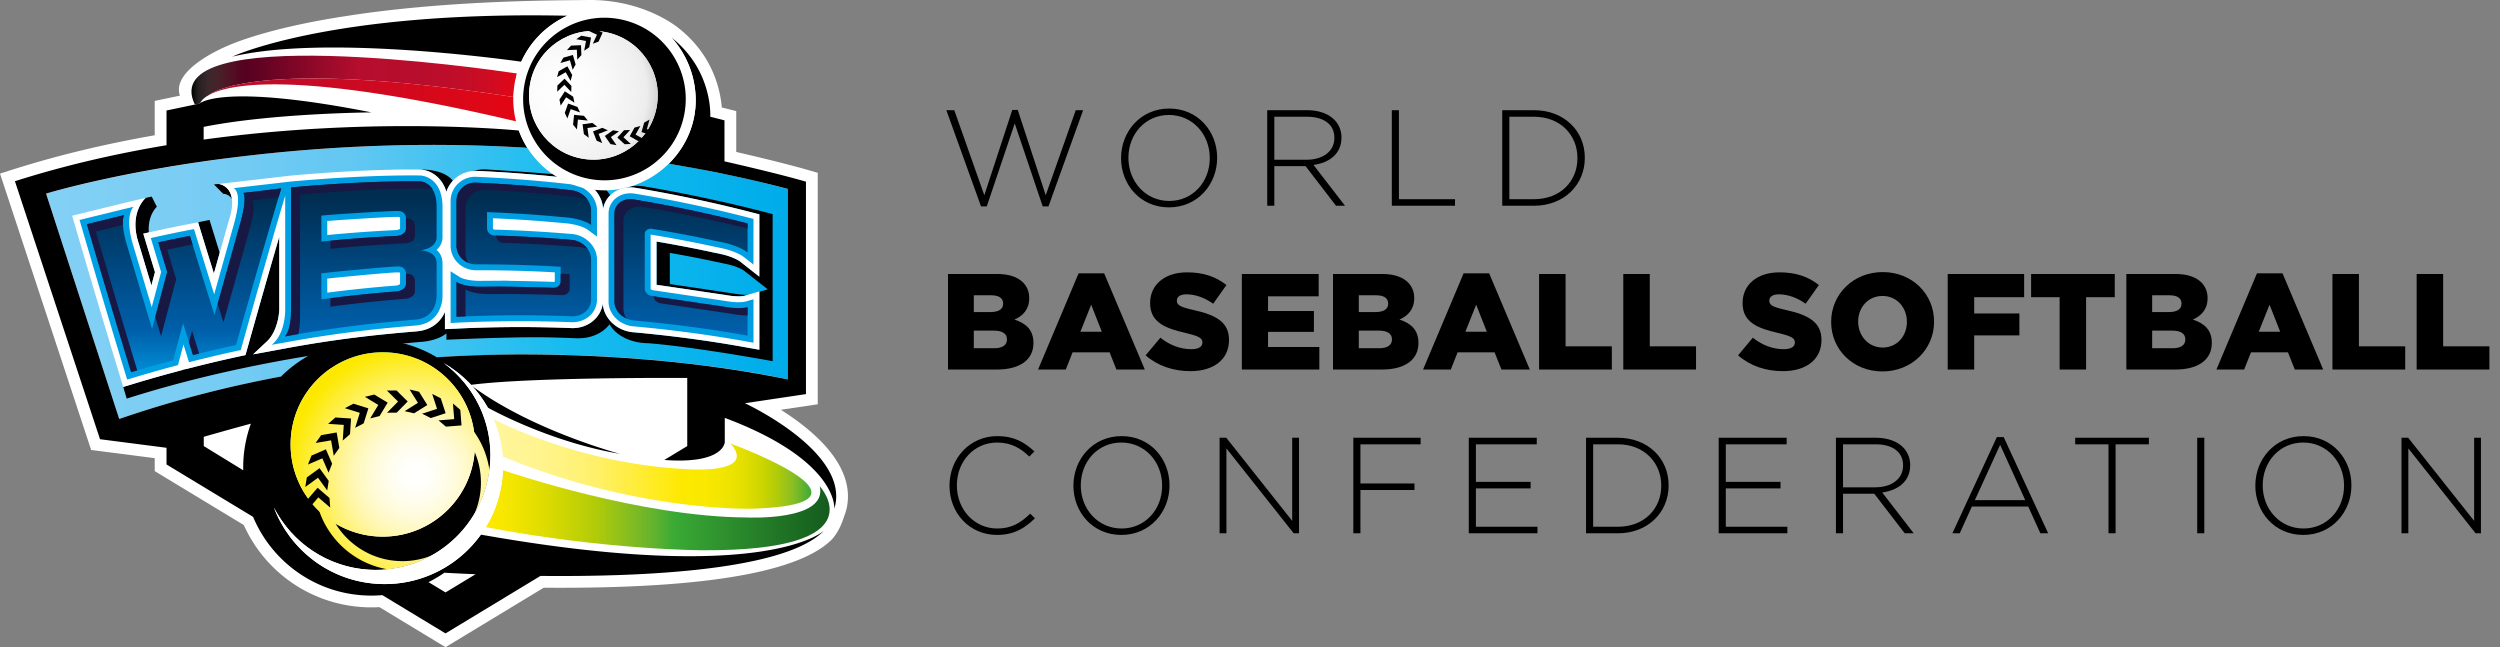 <svg xmlns="http://www.w3.org/2000/svg" width="1819.829" height="471.1" viewBox="0 0 1819.829 471.1"><rect x="0" y="0" width="1819.829" height="471.1" fill="#808080" stroke="none"/><path d="M688.884 80.215h5.769l21.854 61.898 20.366-62.095h3.973l20.371 62.095 21.858-61.898h5.367l-25.237 70.049h-4.178l-20.366-60.406-20.366 60.406h-4.173l-25.238-70.049zm127.171 34.973v-.196c0-18.977 14.008-35.975 35.067-35.975 21.068 0 34.875 16.797 34.875 35.773v.201c0 18.972-14.008 35.965-35.071 35.965-21.064.001-34.871-16.791-34.871-35.768zm64.575 0v-.196c0-17.189-12.515-31.3-29.705-31.3s-29.509 13.91-29.509 31.099v.201c0 17.189 12.521 31.296 29.705 31.296 17.191 0 29.509-13.915 29.509-31.1zm41.818-34.973h29.214c8.543 0 15.393 2.686 19.576 6.858 3.275 3.275 5.259 7.945 5.259 12.909v.201c0 11.631-8.637 18.285-20.362 19.875l22.944 29.705h-6.56l-22.148-28.816h-22.757v28.816h-5.166V80.215zm28.615 36.068c11.622 0 20.268-5.867 20.268-15.898v-.201c0-9.334-7.345-15.201-19.968-15.201h-23.749v31.3h23.449zm62.086-36.068h5.175v64.781h40.826v4.768h-46.001V80.215zm80.38 0h23.141c21.858 0 36.971 15 36.971 34.575v.201c0 19.571-15.112 34.772-36.971 34.772h-23.141V80.215zm5.165 4.768v60.013h17.976c19.379 0 31.6-13.217 31.6-29.808v-.196c0-16.492-12.221-30.009-31.6-30.009h-17.976zM690.082 199.437h35.666c8.74 0 14.901 2.185 18.972 6.167 2.784 2.877 4.478 6.55 4.478 11.318v.206c0 8.042-4.571 12.81-10.733 15.5 8.445 2.774 13.812 7.542 13.812 16.983v.201c0 11.921-9.736 19.168-26.332 19.168h-35.862v-69.543zm40.134 21.466c0-3.874-3.079-5.965-8.74-5.965h-12.618v12.216h12.118c5.862 0 9.241-1.984 9.241-6.059v-.192zm-6.658 19.767h-14.7v12.815h14.901c5.961 0 9.241-2.283 9.241-6.358v-.192c0-3.78-2.981-6.265-9.442-6.265zm61.599-41.724h18.579l29.606 70.035h-20.666l-4.969-12.511h-26.926l-4.964 12.511h-20.169l29.509-70.035zm16.89 42.515l-7.748-19.665-7.851 19.665h15.599zm31.891 17.199l10.728-12.824c6.953 5.465 14.504 8.342 22.551 8.342 5.268 0 8.052-1.783 8.052-4.768v-.192c0-2.985-2.288-4.473-11.828-6.756-14.803-3.383-26.229-7.552-26.229-21.761v-.196c0-12.918 10.237-22.257 26.926-22.257 11.823 0 21.063 3.182 28.615 9.241l-9.638 13.605c-6.358-4.566-13.315-6.85-19.477-6.85-4.665 0-6.953 1.886-6.953 4.468v.196c0 3.177 2.386 4.576 12.123 6.761 15.898 3.477 25.835 8.642 25.835 21.658v.197c0 14.209-11.229 22.654-28.119 22.654-12.323.001-23.945-3.868-32.586-11.518zm70.039-59.223h55.929v16.292h-36.859v10.634h33.387v15.206h-33.387v11.023h37.354v16.389h-56.425v-69.544zm66.362 0H1006c8.749 0 14.916 2.185 18.977 6.167 2.789 2.877 4.473 6.55 4.473 11.318v.206c0 8.042-4.566 12.81-10.733 15.5 8.45 2.774 13.812 7.542 13.812 16.983v.201c0 11.921-9.731 19.168-26.322 19.168H970.34v-69.543zm40.143 21.466c0-3.874-3.088-5.965-8.749-5.965H989.12v12.216h12.118c5.858 0 9.245-1.984 9.245-6.059v-.192zm-6.662 19.767h-14.7v12.815h14.897c5.96 0 9.236-2.283 9.236-6.358v-.192c-.001-3.78-2.977-6.265-9.433-6.265zm61.599-41.724h18.575l29.606 70.035h-20.661l-4.969-12.511h-26.931l-4.959 12.511h-20.175l29.514-70.035zm16.881 42.515l-7.739-19.665-7.851 19.665h15.59zm38.047-42.024h19.286v52.659h33.677v16.885h-52.963v-69.544zm61.3 0h19.276v52.659h33.677v16.885h-52.953v-69.544zm83.561 59.223l10.724-12.824c6.953 5.465 14.504 8.342 22.551 8.342 5.268 0 8.047-1.783 8.047-4.768v-.192c0-2.985-2.283-4.473-11.818-6.756-14.803-3.383-26.229-7.552-26.229-21.761v-.196c0-12.918 10.228-22.257 26.921-22.257 11.828 0 21.063 3.182 28.615 9.241l-9.638 13.605c-6.363-4.566-13.306-6.85-19.473-6.85-4.669 0-6.962 1.886-6.962 4.468v.196c0 3.177 2.396 4.576 12.137 6.761 15.889 3.477 25.826 8.642 25.826 21.658v.197c0 14.209-11.229 22.654-28.119 22.654-12.313.001-23.945-3.868-32.582-11.518zm67.748-24.25v-.196c0-19.969 16.095-36.167 37.551-36.167 21.466 0 37.364 15.997 37.364 35.965v.201c0 19.964-16.104 36.162-37.561 36.162-21.456 0-37.354-15.991-37.354-35.965zm55.143 0v-.196c0-10.134-7.158-18.776-17.788-18.776s-17.686 8.539-17.686 18.575v.201c0 10.031 7.252 18.78 17.882 18.78 10.536 0 17.592-8.548 17.592-18.584zm29.7-34.973h55.639v16.89h-36.354v11.828h32.882v15.997h-32.882v24.83h-19.286v-69.545zm81.474 16.89h-20.764v-16.89h60.897v16.89h-20.867v52.654h-19.267v-52.654zm48.575-16.89h35.67c8.74 0 14.897 2.185 18.977 6.167 2.779 2.877 4.473 6.55 4.473 11.318v.206c0 8.042-4.576 12.81-10.733 15.5 8.45 2.774 13.812 7.542 13.812 16.983v.201c0 11.921-9.741 19.168-26.332 19.168h-35.867v-69.543zm40.143 21.466c0-3.874-3.079-5.965-8.749-5.965h-12.614v12.216h12.127c5.858 0 9.236-1.984 9.236-6.059v-.192zm-6.654 19.767h-14.709v12.815h14.896c5.97 0 9.245-2.283 9.245-6.358v-.192c.001-3.78-2.975-6.265-9.432-6.265zm61.591-41.724h18.574l29.616 70.035h-20.661l-4.978-12.511h-26.921l-4.969 12.511h-20.174l29.513-70.035zm16.889 42.515l-7.748-19.665-7.851 19.665h15.599zm38.048-42.024h19.276v52.659h33.687v16.885h-52.962v-69.544zm61.29 0h19.285v52.659h33.678v16.885h-52.963v-69.544zM691.172 353.628v-.197c0-19.669 14.705-35.97 34.772-35.97 12.417 0 19.871 4.566 27.024 11.126l-3.677 3.771c-6.059-5.848-13.016-10.228-23.445-10.228-16.689 0-29.312 13.615-29.312 31.094v.206c0 17.592 12.82 31.291 29.41 31.291 10.036 0 16.895-3.864 23.946-10.826l3.476 3.378c-7.35 7.252-15.299 12.118-27.618 12.118-19.871.001-34.576-15.785-34.576-35.763zm90.21 0v-.197c0-18.986 14.008-35.97 35.066-35.97 21.068 0 34.875 16.797 34.875 35.764v.206c0 18.977-14.008 35.96-35.071 35.96s-34.87-16.787-34.87-35.763zm64.575 0v-.197c0-17.189-12.516-31.3-29.705-31.3s-29.509 13.915-29.509 31.094v.206c0 17.18 12.521 31.291 29.705 31.291 17.19 0 29.509-13.914 29.509-31.094zm41.827-34.969h4.866l47.98 60.505v-60.505h4.969v69.544h-3.874l-48.977-61.796v61.796h-4.964v-69.544zm97.349 0h48.986v4.763h-43.811v28.521h39.338v4.763h-39.338v31.497h-5.175v-69.544zm84.048 0h49.482v4.763h-44.307v27.323h39.834v4.763h-39.834v27.932h44.812v4.763h-49.987v-69.544zm85.349 0h23.15c21.859 0 36.962 15 36.962 34.566v.206c0 19.576-15.103 34.772-36.962 34.772h-23.15v-69.544zm5.165 4.763v60.018h17.985c19.37 0 31.6-13.231 31.6-29.812v-.197c0-16.487-12.23-30.009-31.6-30.009h-17.985zm91.393-4.763h49.481v4.763h-44.307v27.323h39.834v4.763h-39.834v27.932h44.812v4.763h-49.987v-69.544zm85.349 0h29.205c8.543 0 15.402 2.686 19.576 6.85 3.275 3.285 5.268 7.954 5.268 12.913v.206c0 11.631-8.646 18.284-20.371 19.866l22.954 29.709h-6.56l-22.158-28.811h-22.748v28.811h-5.166v-69.544zm28.615 36.064c11.622 0 20.268-5.867 20.268-15.898v-.197c0-9.338-7.354-15.206-19.978-15.206h-23.74v31.3h23.45zm88.52-36.559h4.969l32.386 70.04h-5.661l-8.843-19.463h-41.042l-8.833 19.463h-5.361l32.385-70.04zm20.671 45.897l-18.284-40.236-18.387 40.236h36.671zm60.598-40.639h-24.245v-4.763h53.655v4.763h-24.245v64.781h-5.165v-64.781zm64.575-4.763h5.165v69.544h-5.165v-69.544zm42.314 34.969v-.197c0-18.986 14.017-35.97 35.071-35.97 21.063 0 34.875 16.797 34.875 35.764v.206c0 18.977-14.008 35.96-35.062 35.96-21.072.001-34.884-16.787-34.884-35.763zm64.584 0v-.197c0-17.189-12.52-31.3-29.7-31.3-17.199 0-29.513 13.915-29.513 31.094v.206c0 17.18 12.511 31.291 29.7 31.291s29.513-13.914 29.513-31.094zm41.819-34.969h4.875l47.993 60.505v-60.505h4.96v69.544h-3.874l-48.977-61.796v61.796h-4.978v-69.544z"/><path fill="#FFF" d="M130.966 69.623c-5.844 1.226-18.336 3.832-18.336 3.832v25.012c-36.896 6.452-71.972 14.939-104.381 25.274L0 126.37l66.353 201.179 46.277 5.951v9.432l64.828 39.254c16.479 36.503 52.612 59.934 92.863 59.934 1.918 0 3.888-.057 5.867-.169l48.121 29.148 71.485-43.287c4.15.028 8.291.047 12.342.047 107.731 0 174.122-11.828 197.37-35.156.056-.047.093-.075.093-.075.014-.028.038-.038.052-.065.136-.131.276-.271.402-.393l-.028-.047c5.498-6.391 7.612-13.727 9.507-19.267.547-1.628.926-3.378 1.184-5.034a38.87 38.87 0 0 0 .529-7.354v-.394l-.009.01c-.421-13.465-7.818-30.805-32.418-50.23-5.53-4.37-11.187-8.253-16.404-11.565l26.851-4.015V125.809l-6.176-1.802c-16.09-4.692-41.21-10.63-53.15-13.395V80.898l-10.522-2.652c-1.006-12.287-6.214-37.617-30.847-57.286 0 0-.188-.168-.585-.468-3.851-3.106-27.792-21.049-66.409-20.479-23.45.346-102.968.033-177.963 12.038-56.691 8.801-82.574 20.656-84.254 21.447-.001.001-41.07 16.614-34.393 36.125z"/><linearGradient id="a" gradientUnits="userSpaceOnUse" x1="139.363" y1="58.328" x2="376.278" y2="58.328"><stop offset="0"/><stop offset=".02" stop-color="#241f1f"/><stop offset=".05" stop-color="#3b282b"/><stop offset=".079" stop-color="#46232a"/><stop offset=".105" stop-color="#4d1926"/><stop offset=".13" stop-color="#520e23"/><stop offset=".15" stop-color="#540521"/><stop offset=".166" stop-color="#550120"/><stop offset=".515" stop-color="#b60d2e"/><stop offset=".688" stop-color="#b80d2d"/><stop offset=".786" stop-color="#bd0d2b"/><stop offset=".865" stop-color="#c60d26"/><stop offset=".934" stop-color="#d20b20"/><stop offset=".996" stop-color="#e20615"/><stop offset="1" stop-color="#e30613"/></linearGradient><path fill="url(#a)" d="M376.278 53.481c-24.68-3.677-263.714-37.911-234.435 22.645l3.434-.707s.173-.145.421-.328l.519-.861s.959-2.405 5.979-5.128c.59-.519 32.704-27.665 221.438 1.521"/><linearGradient id="b" gradientUnits="userSpaceOnUse" x1="33.556" y1="205.236" x2="730.868" y2="205.236"><stop offset="0" stop-color="#83d0f5"/><stop offset=".142" stop-color="#7bcdf4"/><stop offset=".327" stop-color="#61c7f2"/><stop offset=".537" stop-color="#18bcef"/><stop offset=".763" stop-color="#00adea"/><stop offset=".969" stop-color="#009fe3"/></linearGradient><path fill="url(#b)" d="M573.564 276.196s-240.143-56.21-486.747 28.792L33.556 140.926s257.43-77.437 540.008-3.388v138.658z"/><path d="M542.24 293.525l44.443-6.644v-154.64c-21.457-6.25-59.139-14.756-59.316-14.789V87.584l-10.34-2.611s2.171-33.78-28.343-57.735c0 0 17.751 17.321 17.751 45.818 0 15.117-5.535 32.072-19.599 46.113 0 0 27.084 4.599 40.48 7.533v.009c27.829 5.783 46.225 10.826 46.225 10.826v138.658c-75.055-15.44-149.811-18.396-199.083-18.186-18.069.154-36.971.776-56.551 2.03-13.929-8.286-30.201-13.049-47.587-13.049-25.635 0-48.846 10.331-65.703 27.071-38.454 7.196-78.05 17.218-117.823 30.926L33.532 140.926s55.4-16.946 144.159-27.272c57.272-6.794 128.056-10.911 206.171-6.045a66.092 66.092 0 0 1-6.19-12.59c-15.299-1.417-113.159-9.334-229.424 6.587v-9.245c49.87-10.003 122.24-10.541 122.24-10.541-110.22-21.718-125.21-6.4-125.21-6.4-1.657.323-24.062 5.011-24.062 5.011v25.279c-36.157 6.017-73.535 14.466-110.352 26.205L72.81 319.717l48.406 6.241v12.136l63.022 38.16c14.083 33.649 47.32 57.295 86.083 57.295 2.686 0 5.343-.122 7.977-.336l46.01 27.856 69.127-41.846c73.736.748 178.268-3.678 206.433-33.013 0 0-41.238 39.965-249.823 2.957-16.581 23.104-44.218 37.523-74.709 35.867-35.212-1.909-64.318-24.703-76.005-55.704 13.067 25.583 39.02 43.736 69.773 45.411 45.978 2.47 85.269-32.779 87.753-78.761 1.582-29.13-12.005-55.555-33.86-71.664a86.734 86.734 0 0 1 19.913 15.828c43.881-5.802 157.358-5.016 157.358-5.016v49.584l-16.688 10.106c43.657 3.238 44.008-12.997 44.008-12.997v-17.639c82.995 31.16 79.734 66.138 79.734 66.138 12.579-40.9-65.082-76.795-65.082-76.795zm-365.176 48.818l-28.736-17.629v-6.756s18.958-5.427 34.299-9.554a93.221 93.221 0 0 0-5.582 31.862c.001.711.006 1.403.019 2.077zm146.415 74.559c5.039.281 12.843.692 22.701 1.104l-21.873 13.241-12.366-7.477a93.388 93.388 0 0 0 11.538-6.868zm22.243-93.367c0 37.064-30.037 67.083-67.092 67.083s-67.092-30.019-67.092-67.083c0-37.055 30.037-67.088 67.092-67.088s67.092 30.032 67.092 67.088z"/><path fill="#FFF" d="M379.876 92.777v-.018.014z"/><path d="M412.959 11.453C240.199 7.766 169.013 41.26 169.013 41.26c65.015-15.771 191.545 1.016 210.419 3.659a66.59 66.59 0 0 1 33.527-33.466z"/><linearGradient id="c" gradientUnits="userSpaceOnUse" x1="353.666" y1="371.415" x2="603.933" y2="371.415"><stop offset=".012" stop-color="#fde900"/><stop offset=".073" stop-color="#f4e600"/><stop offset=".179" stop-color="#dcdb00"/><stop offset=".319" stop-color="#b1cb09"/><stop offset=".484" stop-color="#66b32e"/><stop offset=".546" stop-color="#3aaa35"/><stop offset="1" stop-color="#145b1e"/></linearGradient><path fill="url(#c)" d="M596.709 353.956c5.975 25.648-53.141 22.729-53.141 22.729-76.458-.374-170.66-32.096-177.471-34.416-.015.439-.023.907-.047 1.366-.796 14.7-5.236 28.343-12.385 40.105 87.884 16.778 157.994 16.815 157.994 16.815 129.021.59 85.05-46.599 85.05-46.599z"/><linearGradient id="d" gradientUnits="userSpaceOnUse" x1="359.229" y1="337.698" x2="590.644" y2="337.698"><stop offset="0" stop-color="#fff59b"/><stop offset=".087" stop-color="#fff596"/><stop offset=".2" stop-color="#fff385"/><stop offset=".328" stop-color="#fff068"/><stop offset=".465" stop-color="#ffec34"/><stop offset=".592" stop-color="#fde900"/><stop offset=".665" stop-color="#fae800"/><stop offset=".726" stop-color="#f1e500"/><stop offset=".784" stop-color="#e4df00"/><stop offset=".839" stop-color="#cfd600"/><stop offset=".892" stop-color="#b1cb09"/><stop offset=".944" stop-color="#87bd24"/><stop offset=".994" stop-color="#47ac34"/><stop offset="1" stop-color="#3aaa35"/></linearGradient><path fill="url(#d)" d="M531.723 322.833c19.777 22.43-30.407 18.752-30.407 18.752-76.852-3.5-135.555-33.116-142.087-36.522a85.332 85.332 0 0 1 6.676 27.192c96.531 40.265 180.943 38.057 180.943 38.057 106.703-3.013-15.125-47.479-15.125-47.479z"/><radialGradient id="e" cx="302.579" cy="345.328" r="92.501" gradientUnits="userSpaceOnUse"><stop offset=".012" stop-color="#fff"/><stop offset=".094" stop-color="#fffffb"/><stop offset=".203" stop-color="#fffdef"/><stop offset=".329" stop-color="#fffbdb"/><stop offset=".465" stop-color="#fff8bc"/><stop offset=".577" stop-color="#fff59b"/><stop offset="1" stop-color="#fde900"/></radialGradient><path fill="url(#e)" d="M232.456 372.165c7.528 21.793 26.519 38.3 49.739 42.258 11.397-1.151 22.163-4.65 31.796-9.984a56.786 56.786 0 0 1-21.035 4.033c-20.596 0-38.679-10.958-48.733-27.352 10.063 6.026 21.84 9.498 34.43 9.498 35.23 0 64.098-27.155 66.858-61.675a56.668 56.668 0 0 1 4.576 22.393 56.696 56.696 0 0 1-4.608 22.448 82.59 82.59 0 0 0 10.822-31.488A63.767 63.767 0 0 0 345.1 314.29c-4.506-32.676-32.526-57.843-66.447-57.843-37.06 0-67.087 30.033-67.087 67.088-.001 19.135 8.028 36.409 20.89 48.63z"/><path d="M343.808 281.099a85.998 85.998 0 0 1 11.28 15.617c5.619 3.116 46.964 25.312 96.198 33.649.001 0-63.62-16.824-107.478-49.266z"/><path fill="#FFF" d="M323.021 264.316c21.85 16.109 35.437 42.534 33.86 71.664-2.484 45.982-41.771 81.231-87.753 78.761-30.758-1.675-56.706-19.828-69.773-45.411 11.687 31.001 40.793 53.795 76 55.704 47.517 2.573 88.127-33.874 90.696-81.399 1.82-33.528-15.805-63.603-43.03-79.319z"/><path d="M231.707 362.068l8.66 7.439-.533-7.008-8.651-7.43-7.444 8.618.52 7.037z"/><path d="M231.482 347.761l6.709 9.245 1.095-6.944-6.695-9.254-9.236 6.719-1.123 6.943z"/><path d="M234.645 333.612l4.534 10.499 2.592-6.559-4.534-10.471-10.466 4.52-2.606 6.531z"/><path d="M241.008 320.54l1.942 11.257 4.047-5.755-1.933-11.248-11.242 1.938-4.071 5.736z"/><path d="M250.244 309.292l-.744 11.389 5.292-4.641.734-11.398-11.379-.748-5.295 4.641z"/><path d="M261.917 300.515l-3.392 10.911 6.227-3.284 3.393-10.892-10.893-3.388-6.241 3.257z"/><path d="M275.368 294.779l-5.904 9.788 6.835-1.703 5.895-9.769-9.768-5.895-6.836 1.675z"/><path d="M289.746 292.291l-8.001 8.149 7.042-.074 7.991-8.132-8.132-7.991-7.045.037z"/><path d="M304.217 293.235l-9.685 6.064 6.859 1.563 9.671-6.045-6.04-9.676-6.859-1.6z"/><path d="M318.127 297.596l-10.864 3.537 6.279 3.191 10.85-3.537-3.533-10.846-6.264-3.2z"/><path d="M330.619 305.101l-11.388.907 5.352 4.557 11.379-.898-.899-11.36-5.347-4.585zm138.728-169.35c-6.021-1.043-10.766-.084-13.686.889a22.751 22.751 0 0 1 3.187-.234c1.184 0 2.396.089 3.598.276a983.314 983.314 0 0 1 46.572 8.894v-.014l5.221 1.146 5.235 1.16a993.391 993.391 0 0 1 26.837 6.499l6.452 1.656-.014 45.374-13.877-10.896c-1.619-1.263-6.396-3.87-14.013-5.549l-16.693-3.514a977.175 977.175 0 0 0-30.252-5.619v31.487l50.801 7.533c3.205.566 6.27.866 8.88.866 2.091 0 3.537-.201 4.188-.393l2.676-.777c-.421.023-.908.047-1.479.047-2.377 0-5.184-.276-8.136-.8l-47.264-7.013v-22.687a956.306 956.306 0 0 1 25.078 4.721l16.651 3.509c7.13 1.567 11.294 3.954 12.291 4.74l17.269 13.554-6.105 1.773v42.225l-10.106-1.811a897.16 897.16 0 0 0-20.989-3.523 953.04 953.04 0 0 0-61.258-7.463c-10.195-1.029-18.855-8.211-21.124-17.451-.033-.154-.375-1.535-.515-3.153-1.554 10.105-10.635 17.643-21.929 17.643 0 0-.351-.004-.524-.004a956.939 956.939 0 0 0-37.851-.763c-8.028 0-16.16.107-24.198.318-6.985.168-14.19.435-21.396.786l-8.988.421v-12.487c-3.032 6.742-9.189 13.077-20.6 14.078l-3.504.295c-17.297 1.493-49.5 4.267-90.86 11.907l-24.713 4.552 9.517-8.903c9.072-7.935 9.582-23.365 9.577-23.52v-53.262a7686.938 7686.938 0 0 0-23.206 81.208l-1.395 4.969-5.053 1.114a992.539 992.539 0 0 0-31.09 7.289l-7.86 1.975-.819-2.625-.819 3.069-4.8 1.292a936.628 936.628 0 0 0-30.351 8.637l-8.202 2.47 2.526 8.506c102.496-32.704 203.092-40.33 215.243-41.387 12.151-1.076 17.484-6.12 17.484-6.12v4.618c66.77-2.835 77.849-1.54 94.799-1.053 16.951.5 23.936-10.195 23.936-10.195 8.492 14.359 27.993 13.797 27.993 13.797 34.117 2.629 90.738 13.082 90.738 13.082V155.855c-44.455-11.781-82.745-18.321-93.08-20.104zm-363.319 8.337s-12.455 10.63-5.114 32.84l9.283 30.907c.875-3.261 1.74-6.522 2.61-9.769a6391.75 6391.75 0 0 1-5.806-19.117l-2.686-8.871 4.038-.889c-1.034-12.67 5.834-18.668 5.834-18.668l-3.743-7.439-5.034 1.146v.004l.618-.144zm38.263 18.051l2.162 7.042a9410.448 9410.448 0 0 0 9.245 29.943l4.234-15.051-7.397-23.973-8.352 1.698.108.341zm24.521-17.152c-.814-6.531-4.506-9.231-7.098-10.34l-1.567-.543-1.024-.215-3.397.374 6.765 6.826c-.001 0 4.159-.079 6.321 3.898zm148.07-17.489c2.924 2.208 6.208 5.961 8.061 12.151.974-3.027 2.611-5.755 4.721-8.057l-.014-.009c-7.145-9.058-23.969-8.146-23.969-8.146.936 0 6.101.201 11.201 4.061z"/><path d="M346.054 124.391c.206 0 .417.005.623.009a980.644 980.644 0 0 1 70.564 5.605c11.781 1.399 21.255 11.084 21.746 22.145l.005.028a18.4 18.4 0 0 1 5.273-10.083c-4.698-6.484-9.231-11.514-25.476-13.676-17.47-2.325-65.081-5.072-65.081-5.072-4.206-.206-7.935.721-9.296 1.109.542-.037 1.09-.065 1.642-.065z"/><path fill="#FFF" d="M134.699 268.817l7.86-1.975a991.878 991.878 0 0 1 31.09-7.289l5.053-1.114 1.395-4.969a7686.938 7686.938 0 0 1 23.206-81.208v53.262c.005.155-.505 15.585-9.577 23.52l-9.517 8.903 24.713-4.552c41.359-7.64 73.562-10.415 90.86-11.907l3.504-.295c11.411-1.001 17.568-7.336 20.6-14.078v12.487l8.988-.421c7.205-.351 14.41-.618 21.396-.786 8.038-.21 16.17-.318 24.198-.318 12.529 0 25.241.262 37.851.763.173 0 .524.004.524.004 11.294 0 20.375-7.538 21.929-17.643.14 1.619.481 2.999.515 3.153 2.269 9.24 10.929 16.422 21.124 17.451a953.127 953.127 0 0 1 61.258 7.463 897.16 897.16 0 0 1 20.989 3.523l10.106 1.811V212.12l-10.981 3.191c-.65.192-2.096.393-4.188.393-2.611 0-5.675-.299-8.88-.866l-50.801-7.533v-31.487a977.175 977.175 0 0 1 30.252 5.619l16.693 3.514c7.617 1.679 12.394 4.286 14.013 5.549l13.877 10.896.014-45.374-6.452-1.656a993.391 993.391 0 0 0-26.837-6.499l-5.235-1.16-5.221-1.146v.014a983.314 983.314 0 0 0-46.572-8.894 23.361 23.361 0 0 0-3.598-.276c-10.265 0-18.271 6.579-19.856 15.772l-.005-.028c-.491-11.061-9.965-20.745-21.746-22.145a980.644 980.644 0 0 0-70.564-5.605c-.206-.004-.417-.009-.623-.009-9.872 0-18.256 6.415-21.11 15.257-1.853-6.19-5.137-9.942-8.061-12.151-5.1-3.859-10.265-4.061-11.201-4.061a533.987 533.987 0 0 0-6.728-.047c-41.219 0-87.449 4.468-87.983 4.524l-41.443 4.796-10.405 1.179c.033.028 15.875 1.576 7.322 26.972l-10.747 38.262a9490.938 9490.938 0 0 1-9.245-29.943l-2.27-7.383-7.574 1.474a963.196 963.196 0 0 0-23.234 4.81l-9.058 1.998 2.686 8.871a6391.75 6391.75 0 0 0 5.806 19.117c-.87 3.247-1.736 6.508-2.61 9.769l-9.283-30.907c-7.341-22.21 5.114-32.84 5.114-32.84l-9.746 2.241-7.902 1.89-35.853 8.81 2.508 8.599a9716.512 9716.512 0 0 0 32.185 107.844l2.489 8.188 8.202-2.47a935.905 935.905 0 0 1 30.351-8.637l4.8-1.292"/><path fill="#009FE3" d="M170.019 136.967s6.962 1.895.562 25.055l-14.668 52.214c-4.58-14.658-9.119-29.34-13.568-43.802l-1.127-3.687-3.79.734a980.665 980.665 0 0 0-23.136 4.795l-4.524.997 1.343 4.44a6020.48 6020.48 0 0 0 6.162 20.277 8844.039 8844.039 0 0 0-6.826 25.606l-13.638-45.435c-6.485-21.601.473-27.656.473-27.656l-7.865 1.876-31.511 7.738 1.259 4.3a9717.541 9717.541 0 0 0 32.151 107.797l1.259 4.089 4.094-1.226a958.384 958.384 0 0 1 30.491-8.684l2.4-.631.636-2.419c1.123-4.206 2.237-8.394 3.359-12.586.94 3.022 4.033 12.899 4.033 12.899l3.925-.987a994.222 994.222 0 0 1 31.226-7.322l2.522-.552.702-2.494a7848.356 7848.356 0 0 1 31.632-109.879v82.986s.463 17.368-9.806 25.574l10.354-1.815c41.561-7.678 73.895-10.461 91.271-11.954l3.5-.299c15.805-1.385 19.473-15.037 19.211-22.153v-23.075c0-4.497-1.82-7.626-4.342-9.755 3.528-3.106 4.492-7.027 4.342-9.572v-21.77c0-11.36-4.258-16.97-7.833-19.674-4.089-3.097-8.244-3.196-8.665-3.196a525.075 525.075 0 0 0-6.672-.037c-41.065 0-87.028 4.449-87.491 4.491l-41.445 4.792zm121.201 69.61c0 .463-1.492 1.076-2.508 1.254a973.91 973.91 0 0 0-50.474 5.198l-.028-10.223c11.084-1.235 45.688-4.534 51.138-4.534l.239.005.159-.009c.098-.009.196-.014.285-.014.753 0 1.067.107 1.188.683v7.64zm0-40.19c0 .065-.005.098-.005.098-.149.248-1.076.763-2.414.968a980.648 980.648 0 0 0-50.562 3.649l-.028-10.237c10.897-.884 43.438-2.976 50.479-2.976.248 0 .449.004.604.009l.164.009.309-.009c.847 0 1.319.141 1.455.828v7.661zm151.771 53.482v-64.402c.033-8.426 6.845-14.766 15.856-14.766.973 0 1.97.07 2.947.22a977.876 977.876 0 0 1 51.513 9.989v-.014l5.24 1.165a971.297 971.297 0 0 1 26.701 6.461l3.229.833-.014 33.219-6.938-5.441c-2.363-1.862-7.912-4.646-15.744-6.368l-16.726-3.528a959.128 959.128 0 0 0-35.137-6.429 1.752 1.752 0 0 0-.206-.014c-.028 0-.061.004-.094.004v39.441c.089.257.604.819 1.413.978l52.939 7.846c3.434.608 6.765.932 9.624.932 2.227 0 4.141-.197 5.385-.566l5.498-1.591v31.633l-5.058-.903a849.35 849.35 0 0 0-21.091-3.537 949.245 949.245 0 0 0-61.539-7.495c-8.52-.861-15.528-6.821-17.334-14.205 0 0-.464-1.81-.464-3.462zm-8.43-31.446l-.005 29.775c-.033 9.175-7.884 16.352-17.868 16.352 0 0-.295-.005-.44-.005a960.954 960.954 0 0 0-37.939-.749c-8.057 0-16.235.094-24.301.304-7.042.183-14.279.444-21.494.786l-4.496.225v-37.654l6.592 4.192c2.031 1.291 7.107 2.793 14.743 2.793.267 0 20.352-.145 20.352-.145v.107c7.682.126 24.006.412 33.377.81.436-.028.697-.215.758-.351v-6.611a967.182 967.182 0 0 0-54.273-1.53c-1.179 0-3.701.004-3.701.004-9.984-.318-17.826-8.159-17.84-17.868v-32.629c.023-9.68 8.042-17.549 17.868-17.549.173 0 .342 0 .51.009a977.011 977.011 0 0 1 70.18 5.577c9.75 1.16 17.723 9.343 17.971 18.345l.005.033v19.552l-6.831-5.011c-2.452-1.792-8.281-3.93-15.767-4.65l-15.075-1.315a993.535 993.535 0 0 0-38.075-2.353v7.303c.005.426.529.959 1.226.982a980.21 980.21 0 0 1 56.425 3.2c8.211.721 15.262 6.55 17.409 13.774.001.002.689 2.505.689 4.297z"/><linearGradient id="f" gradientUnits="userSpaceOnUse" x1="303.726" y1="124.168" x2="303.726" y2="282.329"><stop offset=".129" stop-color="#002e52"/><stop offset=".737" stop-color="#005faa"/><stop offset="1" stop-color="#009fe3"/></linearGradient><path fill="url(#f)" d="M544.177 244.343a865.152 865.152 0 0 0-21.19-3.551 952.032 952.032 0 0 0-61.814-7.528c-7.561-.772-13.718-6.663-13.872-13.391l-.019-.004v-64.402c.023-6.817 6.237-11.458 13.877-10.302a971.652 971.652 0 0 1 56.444 11.107v-.023a966.254 966.254 0 0 1 26.575 6.428l-.004 21.078c-3.425-2.69-9.952-5.525-17.471-7.182l-15.079-3.177v-.014a957.638 957.638 0 0 0-37.013-6.807c-2.915-.435-5.273 1.272-5.282 3.813v40.12c.178 2.349 2.339 4.473 4.997 4.941l52.893 7.841c7.159 1.268 13.414 1.292 16.96.267v20.786zm-113.907-55.92h-.014c-.168-6.882-6.475-13.119-14.171-13.792a964.52 964.52 0 0 0-56.224-3.182c-2.933-.122-5.324-2.47-5.338-5.277v-11.767a988.586 988.586 0 0 1 42.735 2.541l15.117 1.319c7.734.744 14.462 2.953 17.896 5.469v-10.7c0-.009-.004-.014 0-.028-.023-6.98-6.381-13.549-14.186-14.476a967.62 967.62 0 0 0-69.796-5.554c-7.688-.206-13.952 5.746-13.971 13.254v32.625c.014 7.406 6.134 13.343 13.685 13.587a962.035 962.035 0 0 1 62.133 1.768v10.958c-.201 2.457-2.376 4.305-5.081 4.342-12.53-.533-37.635-.87-37.635-.87v-.023l-15.206.112c-7.72.112-14.429-1.249-17.905-3.458v25.335a980.542 980.542 0 0 1 21.592-.795 951.337 951.337 0 0 1 62.437.449c7.683.164 13.9-5.156 13.929-12.062l.003-29.775zm-253.149-47.956c.004.033 3.326 2.69-2.415 22.71l-18.574 66.133a9978.823 9978.823 0 0 1-17.887-57.608 956.07 956.07 0 0 0-23.033 4.763c2.176 7.167 4.347 14.321 6.518 21.447a10096.886 10096.886 0 0 0-11.023 41.49l-18.018-60.009c-5.643-18.949-2.255-22.86-2.255-22.841l-27.16 6.672a9770.44 9770.44 0 0 0 32.152 107.741 977.564 977.564 0 0 1 30.622-8.711 7323.375 7323.375 0 0 1 7.21-26.917c2.395 7.762 4.8 15.478 7.214 23.174a1032.586 1032.586 0 0 1 31.356-7.355 7695.168 7695.168 0 0 1 32.845-113.996l-27.552 3.307zm140.706 74.382s.697 16.399-15.29 17.789c-15.992 1.399-50.385 4.047-95.178 12.31 0 0 4.529-3.944 4.529-19.534v-88.965s50.782-4.969 93.681-4.431c0 0 12.258 0 12.258 18.574v21.919s.711 8.08-11.813 9.68c0 0 11.813.103 11.813 9.498v23.16zm-22.312-16.23s-.384-4.988-6.031-4.637c-5.685-.075-55.597 4.711-55.587 5.081.023 6.279.038 12.567.061 18.855a977.793 977.793 0 0 1 55.255-5.825s6.302-.796 6.302-5.517v-7.957zm0-40.181c0 .009-.384-4.997-6.031-4.819-5.685-.257-55.597 3.018-55.587 3.383.023 6.293.038 12.567.061 18.851a971.483 971.483 0 0 1 55.255-4.122c0-.009 6.302-.613 6.302-5.343v-7.95z"/><g fill="#171944"><path d="M527.217 223.289l-51.348-7.607v.178c.173 2.354 2.334 4.473 4.997 4.936l52.893 7.846c3.822.673 7.388 1.001 10.419.997v-6.083c-3.547 1.025-9.803 1.001-16.961-.267z"/><path d="M453.841 225.221l-.019-.004v-64.393c.023-6.817 6.232-11.463 13.877-10.312a976.263 976.263 0 0 1 56.439 11.117v-.028a941.266 941.266 0 0 1 20.039 4.772v-3.696a966.254 966.254 0 0 0-26.575-6.428v.023a969.812 969.812 0 0 0-56.444-11.107c-7.64-1.156-13.854 3.485-13.877 10.302v64.402l.019.004c.117 5.133 3.738 9.769 8.8 12.02-1.374-1.983-2.203-4.276-2.259-6.672z"/></g><g fill="#171944"><path d="M427.823 181.349c-2.555-3.63-6.864-6.288-11.739-6.718a973.648 973.648 0 0 0-55.021-3.149v.038c.009 2.812 2.396 5.161 5.333 5.273a971.871 971.871 0 0 1 56.233 3.191 16.27 16.27 0 0 1 5.194 1.365z"/><path d="M341.006 191.38a13.143 13.143 0 0 1-2.143-7.177v-32.62c.019-7.514 6.279-13.465 13.966-13.25a964.558 964.558 0 0 1 69.801 5.549 16.37 16.37 0 0 1 4.987 1.437c-2.578-3.565-6.784-6.223-11.533-6.789a967.62 967.62 0 0 0-69.796-5.554c-7.688-.206-13.952 5.746-13.971 13.254v32.625c.014 5.676 3.612 10.481 8.689 12.525zm-2.157 19.244c3.472 2.208 10.181 3.561 17.9 3.453l15.206-.103v.019s25.115.332 37.64.865c2.705-.033 4.88-1.885 5.086-4.337v-10.962c-2.18-.131-4.365-.253-6.545-.37v5.979c-.201 2.457-2.376 4.305-5.081 4.342-12.53-.533-37.635-.87-37.635-.87v-.023l-15.206.112c-7.72.112-14.429-1.249-17.905-3.458v25.335c2.186-.107 4.361-.182 6.541-.276v-19.706z"/></g><path d="M113.023 230.672l4.225 14.083a9138.198 9138.198 0 0 1 11.023-41.491c-2.175-7.125-4.346-14.279-6.517-21.447a989.527 989.527 0 0 1 18.429-3.846l-1.937-6.269a956.07 956.07 0 0 0-23.033 4.763c2.176 7.167 4.347 14.321 6.518 21.447a9450.614 9450.614 0 0 0-8.708 32.76zm45.411-9.545c1.413 4.515 2.831 9.035 4.234 13.54l18.579-66.138c5.741-20.02 2.419-22.682 2.41-22.706l19.136-2.307c.631-2.12 1.258-4.248 1.881-6.358l-27.553 3.308c.004.033 3.326 2.69-2.415 22.71l-16.272 57.951zm-18.635 19.562c-.758 2.798-1.511 5.61-2.265 8.417.978 3.14 1.951 6.274 2.938 9.404 1.497-.375 3.008-.739 4.515-1.113-1.731-5.554-3.466-11.112-5.188-16.708zm-69.984-72.112l19.678-4.838c-.37-5.694.94-7.2.94-7.187l-27.16 6.672a9770.44 9770.44 0 0 0 32.152 107.741c1.502-.449 3.004-.889 4.505-1.338a9800.226 9800.226 0 0 1-30.115-101.05zm232.236-4.782s-.379-5.006-6.031-4.828l-.505-.014v7.435c0 4.73-6.302 5.333-6.302 5.343a969.902 969.902 0 0 0-48.729 3.472l.014 5.998a974.027 974.027 0 0 1 55.255-4.117c0-.014 6.297-.608 6.297-5.343l.001-7.946zm-6.298 53.65s6.297-.8 6.297-5.516v-7.958s-.379-4.987-6.031-4.641c-.145 0-.313 0-.505.009v7.238c0 4.721-6.302 5.512-6.302 5.512a981.295 981.295 0 0 0-48.733 4.974c.009 2.068.014 4.141.019 6.204a971.07 971.07 0 0 1 55.255-5.822z" fill="#171944"/><path fill="#171944" d="M218.419 230.766v-88.97s50.792-4.955 93.695-4.426c0 0 1.169 0 2.784.548-3.621-5.896-9.329-5.9-9.329-5.9-42.899-.538-93.681 4.431-93.681 4.431v88.965c0 15.59-4.529 19.534-4.529 19.534 3.317-.604 6.578-1.184 9.783-1.745.721-2.935 1.277-6.968 1.277-12.437z"/><path fill="#FFF" d="M506.425 72.167c.533 35.857-29.724 66.391-66.391 66.391s-66.399-29.724-66.399-66.391c0-36.671 29.733-66.395 66.399-66.395 36.667 0 65.848 29.729 66.391 66.395z"/><path d="M450.88 13.909c-32.119-6.017-63.06 15.154-69.067 47.278-6.021 32.128 15.159 63.055 47.283 69.062 32.128 6.021 63.055-15.14 69.071-47.269 6.026-32.128-15.154-63.045-47.287-69.071zm27.108 64.079c-4.754 25.438-29.237 42.179-54.666 37.42-25.419-4.758-42.188-29.237-37.411-54.661 4.749-25.438 29.237-42.178 54.666-37.42 25.424 4.754 42.178 29.228 37.411 54.661z"/><radialGradient id="g" cx="410.498" cy="67.149" r="73.594" gradientUnits="userSpaceOnUse"><stop offset=".012" stop-color="#fff"/><stop offset=".329" stop-color="#fbfbfb"/><stop offset=".713" stop-color="#f1f1f1"/><stop offset=".822" stop-color="#ededed"/><stop offset=".994" stop-color="#c6c6c6"/></radialGradient><path fill="url(#g)" d="M440.577 23.327c25.424 4.753 42.178 29.228 37.411 54.661-4.754 25.438-29.237 42.179-54.666 37.42-25.419-4.758-42.188-29.237-37.411-54.661 4.749-25.438 29.237-42.178 54.666-37.42z"/><path d="M462.646 97.98l3.528-6.307-4.285 1.221-3.519 6.298 6.293 3.514 4.286-1.207z"/><path d="M453.813 99.921l4.875-5.319-4.44.196-4.88 5.32 5.32 4.876 4.445-.188z"/><path d="M444.647 99.749l5.924-4.132-4.38-.777-5.922 4.127 4.122 5.914 4.383.795z"/><path d="M435.739 97.456l6.733-2.62-4.075-1.787-6.728 2.619 2.625 6.724 4.075 1.796z"/><path d="M427.604 93.156l7.153-.987-3.547-2.681-7.148.978.977 7.149 3.542 2.695z"/><path d="M420.697 87.032l7.187.725-2.817-3.448-7.181-.726-.721 7.178 2.803 3.453z"/><path d="M415.448 79.424l6.803 2.414-1.914-4.018-6.798-2.415-2.419 6.789 1.9 4.029z"/><path d="M412.089 70.825l6.058 3.93-.93-4.36-6.055-3.921-3.925 6.054.917 4.356z"/><path d="M410.844 61.744l4.983 5.235.108-4.454-4.969-5.231-5.231 4.969-.126 4.449z"/><path d="M411.799 52.569l3.56 6.283 1.179-4.286-3.56-6.278-6.274 3.551-1.193 4.29z"/><path d="M414.868 43.885l1.998 6.939 2.147-3.898-1.993-6.929-6.929 1.989-2.161 3.888z"/><path d="M419.902 36.175l.314 7.214 3.008-3.28-.313-7.21-7.206.309-3.017 3.275z"/><path d="M426.574 29.84l-1.315 7.097 3.668-2.526 1.31-7.093-7.092-1.315-3.673 2.513z"/><path d="M434.546 25.264l-3.008 6.569 4.169-1.558 2.999-6.56-6.56-3.004-4.178 1.544zm36.307 68.739l1.951-6.952-3.874 2.18-1.955 6.953 6.947 1.95 3.884-2.175z"/><linearGradient id="h" gradientUnits="userSpaceOnUse" x1="152.197" y1="72.703" x2="375.618" y2="72.703"><stop offset="0" stop-color="#b60d2e"/><stop offset="1" stop-color="#e30613"/></linearGradient><path fill="url(#h)" d="M373.635 70.624c-188.733-29.186-220.848-2.04-221.438-1.521 14.495-7.874 62.91-18.429 220.142 18.462 1.993.43 3.135.688 3.279.716a72.723 72.723 0 0 1-.486-2.073c-1.858-8.323-1.497-15.584-1.497-15.584z"/></svg>